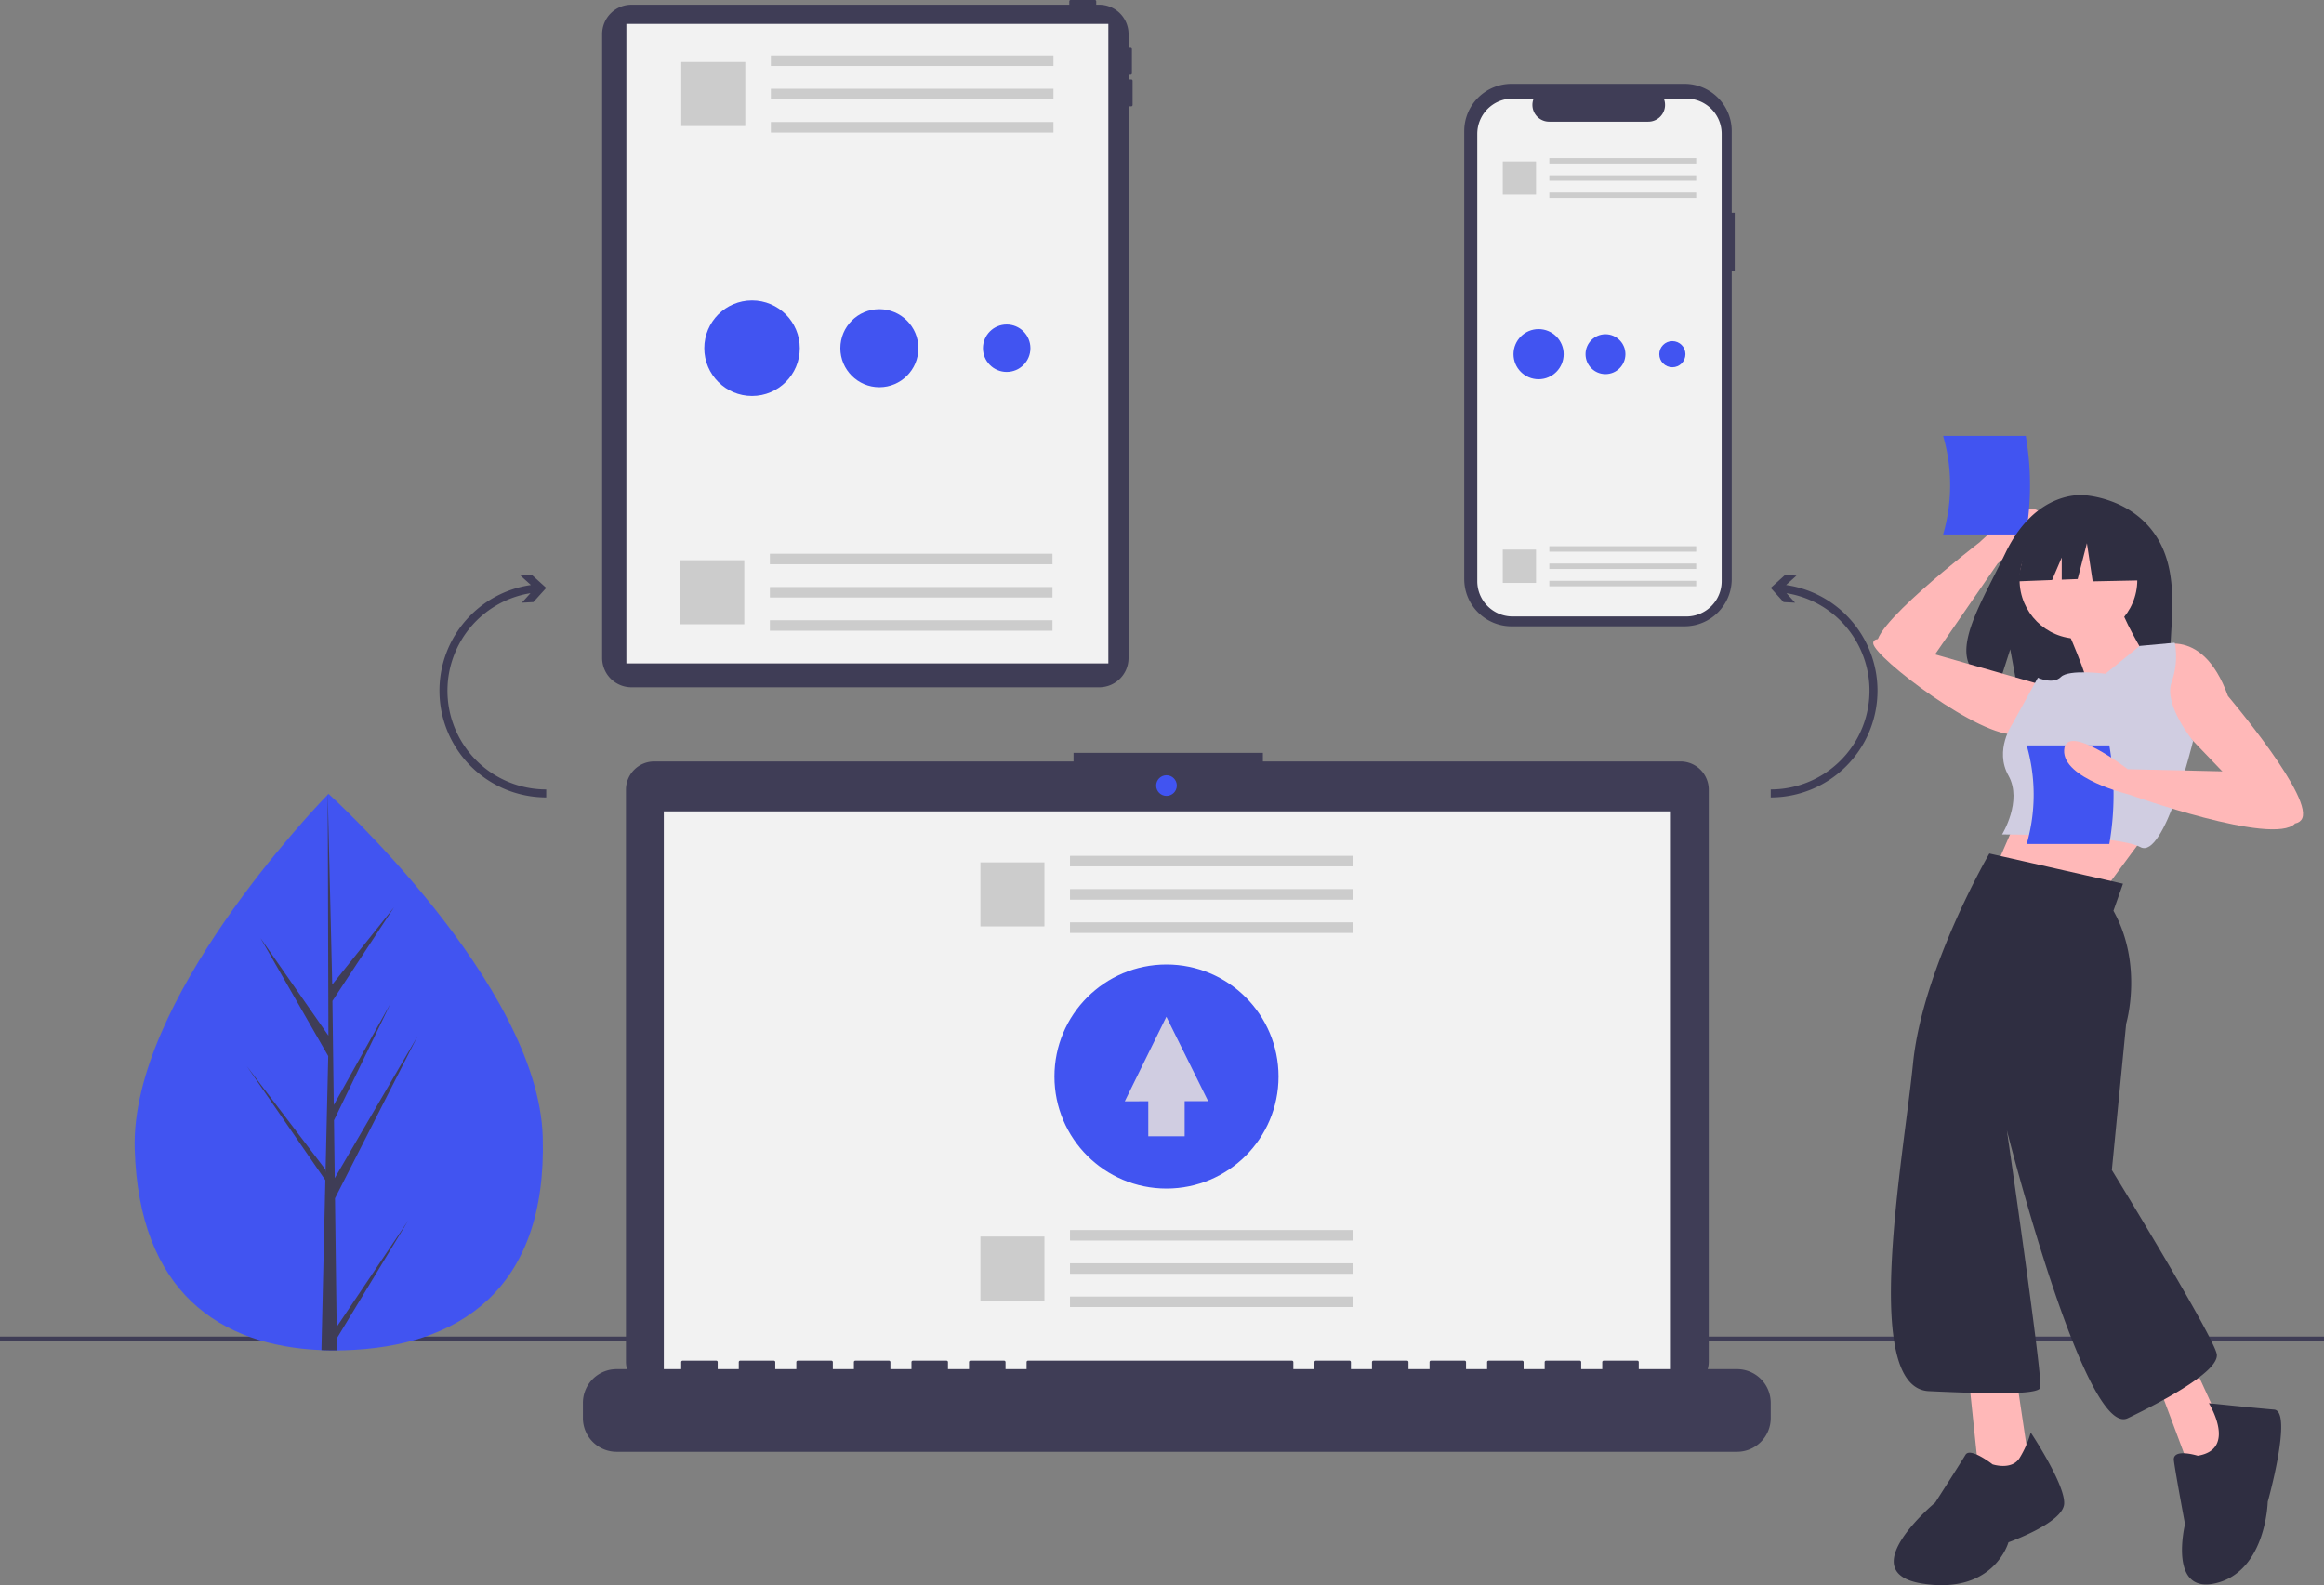 <svg xmlns="http://www.w3.org/2000/svg" width="1161.522" height="792.25" data-name="Layer 1"><rect width="100%" height="100%" fill="#808080" stroke="none"/><path fill="#3f3d56" d="M565.382 39.7h-1.345v-2.356h1.009a.673.673 0 0 0 .673-.673V24.56a.673.673 0 0 0-.673-.673h-1.01v-6.879a14.653 14.653 0 0 0-14.653-14.653h-1.495V.673a.673.673 0 0 0-.673-.673h-12.112a.673.673 0 0 0-.673.673v1.682H315.598a14.653 14.653 0 0 0-14.653 14.653v311.838a14.653 14.653 0 0 0 14.653 14.654h233.785a14.653 14.653 0 0 0 14.654-14.654V53.156h1.345a.673.673 0 0 0 .673-.672V40.372a.673.673 0 0 0-.673-.673Z"/><path fill="#f2f2f2" d="M313.055 11.94h240.89v319.62h-240.89z"/><path fill="#3f3d56" d="M0 668h1161.522v2H0z"/><path fill="#4154f1" d="M271.252 568.247c2.243 76.794-42.627 104.937-98.938 106.582q-1.962.057-3.906.07-3.918.03-7.759-.13c-50.927-2.115-91.239-29.148-93.325-100.566-2.158-73.909 89.578-169.939 96.461-177.042.006 0 .006 0 .012-.007l.396-.406s104.817 94.712 107.06 171.5Z"/><path fill="#3f3d56" d="m168.26 663.19 35.77-53.194-35.697 58.917.075 5.986q-3.918.03-7.759-.13l1.775-76.943-.049-.593.065-.115.17-7.27-39.173-56.875 39.127 51.433.139 1.537 1.34-58.133-33.835-58.966 33.931 48.753-.354-120.436v-.4l.012.393 2.246 94.92 30.837-38.556-30.736 46.734.673 51.998 28.376-50.748-28.271 58.393.374 28.914 41.266-70.693-41.14 80.78ZM867 106.332h-1.49V65.525a23.618 23.618 0 0 0-23.618-23.619h-86.456a23.618 23.618 0 0 0-23.619 23.619v223.873a23.618 23.618 0 0 0 23.619 23.619h86.456a23.618 23.618 0 0 0 23.618-23.619V135.38H867Z"/><path fill="#f2f2f2" d="M860.48 66.913V290.46a17.639 17.639 0 0 1-17.635 17.642h-86.873a17.638 17.638 0 0 1-17.636-17.642V66.913a17.637 17.637 0 0 1 17.636-17.635h10.54a8.379 8.379 0 0 0 7.759 11.541h49.53a8.379 8.379 0 0 0 7.76-11.541h11.284a17.637 17.637 0 0 1 17.636 17.635Z"/><path fill="#ccc" d="M774.348 79h73.396v2.727h-73.396zM774.348 87.636h73.396v2.727h-73.396zM774.348 96.273h73.396V99h-73.396zM751.073 80.686h16.629v16.629h-16.629zM774.348 273h73.396v2.727h-73.396zM774.348 281.636h73.396v2.727h-73.396zM774.348 290.273h73.396V293h-73.396zM751.073 274.685h16.629v16.629h-16.629z"/><path fill="#3f3d56" d="M839.908 380.568H631.186v-4.302h-94.642v4.302H326.962a14.118 14.118 0 0 0-14.118 14.118V680.49a14.118 14.118 0 0 0 14.118 14.119h512.946a14.118 14.118 0 0 0 14.118-14.119V394.686a14.118 14.118 0 0 0-14.118-14.118Z"/><path fill="#f2f2f2" d="M331.772 405.519h503.325v283.927H331.772z"/><circle cx="583.005" cy="392.613" r="5.162" fill="#4154f1"/><path fill="#3f3d56" d="M868.158 684.284h-49.12v-3.54a.702.702 0 0 0-.703-.701h-16.841a.702.702 0 0 0-.702.702v3.539h-10.526v-3.54a.702.702 0 0 0-.702-.701h-16.841a.702.702 0 0 0-.702.702v3.539h-10.526v-3.54a.702.702 0 0 0-.702-.701h-16.841a.702.702 0 0 0-.702.702v3.539h-10.526v-3.54a.702.702 0 0 0-.702-.701h-16.841a.702.702 0 0 0-.702.702v3.539h-10.526v-3.54a.702.702 0 0 0-.702-.701H686.41a.702.702 0 0 0-.702.702v3.539h-10.526v-3.54a.702.702 0 0 0-.702-.701H657.64a.702.702 0 0 0-.702.702v3.539H646.41v-3.54a.702.702 0 0 0-.702-.701H513.783a.702.702 0 0 0-.701.702v3.539h-10.526v-3.54a.702.702 0 0 0-.702-.701h-16.842a.702.702 0 0 0-.701.702v3.539h-10.526v-3.54a.702.702 0 0 0-.702-.701h-16.842a.702.702 0 0 0-.701.702v3.539h-10.526v-3.54a.702.702 0 0 0-.702-.701H427.47a.702.702 0 0 0-.701.702v3.539h-10.526v-3.54a.702.702 0 0 0-.702-.701h-16.842a.702.702 0 0 0-.701.702v3.539h-10.526v-3.54a.702.702 0 0 0-.702-.701h-16.842a.702.702 0 0 0-.701.702v3.539H358.7v-3.54a.702.702 0 0 0-.702-.701h-16.842a.702.702 0 0 0-.701.702v3.539h-32.28a16.842 16.842 0 0 0-16.842 16.842v7.615a16.842 16.842 0 0 0 16.842 16.841h559.982A16.842 16.842 0 0 0 885 708.741v-7.615a16.842 16.842 0 0 0-16.842-16.842Z"/><path fill="#e6e6e6" d="M534.788 427.757h141.24v5.248h-141.24zM534.788 444.376h141.24v5.248h-141.24zM534.788 460.995h141.24v5.248h-141.24z"/><path fill="#ccc" d="M534.788 427.757h141.24v5.248h-141.24zM534.788 444.376h141.24v5.248h-141.24zM534.788 460.995h141.24v5.248h-141.24zM490 431h32v32h-32zM534.788 614.756h141.24v5.248h-141.24zM534.788 631.376h141.24v5.248h-141.24zM534.788 647.995h141.24v5.248h-141.24zM490 618h32v32h-32z"/><path fill="#3f3d56" d="M924.272 309.047a53.197 53.197 0 0 0-31.605-16.678l5.198-4.696-5.75-.29-7.115 6.43 6.43 7.115 5.75.29-4.308-4.764A49.359 49.359 0 0 1 885 394.541v4a53.364 53.364 0 0 0 39.272-89.494ZM233.728 309.047a53.197 53.197 0 0 1 31.605-16.678l-5.198-4.696 5.75-.29 7.115 6.43-6.43 7.115-5.75.29 4.308-4.764A49.359 49.359 0 0 0 273 394.541v4a53.364 53.364 0 0 1-39.272-89.494Z"/><path fill="#ccc" d="M385.274 27.756h141.24v5.248h-141.24zM385.274 44.376h141.24v5.248h-141.24zM385.274 60.995h141.24v5.248h-141.24zM340.486 31h32v32h-32zM384.788 276.757h141.24v5.248h-141.24zM384.788 293.376h141.24v5.248h-141.24zM384.788 309.995h141.24v5.248h-141.24zM340 280h32v32h-32z"/><path fill="#ffb8b8" d="m966.532 327.922 31.894-46.306s27.773-22.27 19.813-26.605-28.8 15.992-28.8 15.992-60.125 46.094-50.21 52.527 27.303 4.392 27.303 4.392Z"/><path fill="#4154f1" d="M971.167 267.112h41.304a144.462 144.462 0 0 0 0-49.247h-41.304a88.611 88.611 0 0 1 0 49.247Z"/><path fill="#2f2e41" d="M1078.552 269.46c-12.412-20.972-36.969-21.95-36.969-21.95s-23.929-3.06-39.28 28.883c-14.307 29.772-34.053 58.518-3.178 65.488l5.577-17.358 3.454 18.65a120.807 120.807 0 0 0 13.21.226c33.065-1.068 64.554.312 63.54-11.553-1.348-15.773 5.59-42.205-6.354-62.385Z"/><path fill="#ffb8b8" d="m1012.557 398.741-15.9 36.57 55.65 8.746s26.236-35.776 28.62-38.16Z"/><circle cx="1038.792" cy="289.825" r="29.415" fill="#ffb8b8"/><path fill="#ffb8b8" d="M1031.637 311.29s13.515 30.21 11.925 33.39 28.62-16.695 28.62-16.695-12.72-21.465-11.925-24.645ZM1076.157 324.01s23.85-13.515 37.366 23.85c0 0 44.52 52.471 36.57 62.011s-38.16-23.055-38.16-23.055l-19.08-19.875s-27.03-7.155-24.646-22.26 7.95-20.67 7.95-20.67ZM1020.507 342.295l-55.65-15.9s-29.416-11.925-28.621-4.77 54.06 47.7 71.55 45.316 12.72-24.646 12.72-24.646Z"/><path fill="#d0cde1" d="M1052.307 336.73s-18.285-2.385-22.26 1.59-11.528.398-11.528.398l-12.72 23.055s-9.142 13.118-1.987 25.838-3.18 29.415-3.18 29.415 57.24 0 69.165 6.36 26.298-53.068 26.298-53.068-14.77-18.085-10.795-29.215 1.59-19.875 1.59-19.875l-17.49 1.59Z"/><path fill="#ffb8b8" d="m983.936 688.124 6.361 61.216 24.645-12.72-7.95-53.266-23.056 4.77zM1076.952 687.329l20.696 55.341 19.875-14.31-24.67-53.751-15.901 12.72z"/><path fill="#2f2e41" d="M1014.942 715.95a49.65 49.65 0 0 1-5.565 12.72c-3.975 6.36-13.515 3.18-13.515 3.18s-11.13-8.745-13.516-4.77-15.105 23.85-15.105 23.85-42.135 34.98-6.36 40.545 42.93-20.67 42.93-20.67 27.031-9.54 27.826-19.08-16.695-35.775-16.695-35.775ZM1098.418 727.54s-12.72-3.975-11.925 2.385 5.565 31.8 5.565 31.8-8.745 35.775 15.9 29.415 25.44-40.545 25.44-40.545 12.72-45.316 3.18-46.11-32.595-3.18-32.595-3.18 14.31 23.055-5.565 26.235ZM1073.065 267.439l-24.261-12.708-33.503 5.199-6.932 30.615 17.255-.664 4.82-11.247v11.062l7.962-.307 4.621-17.906 2.889 19.062 28.304-.578-1.155-22.528zM1061.052 441.672l-66.78-15.106s-33.39 57.241-38.16 104.942-26.236 162.181 7.95 163.771 54.06 1.59 55.65-1.59-16.695-128.791-16.695-128.791 38.955 154.232 60.42 143.897 45.316-23.85 44.52-31.8-52.47-92.222-52.47-92.222l7.155-73.14s8.745-29.416-6.36-56.446Z"/><path fill="#4154f1" d="M1012.923 421.797h41.304a144.462 144.462 0 0 0 0-49.247h-41.304a88.612 88.612 0 0 1 0 49.247Z"/><path fill="#ffb8b8" d="m1133.398 386.02-69.96-1.59s-31.006-23.85-31.801-9.54 32.595 22.261 32.595 22.261 71.783 25.758 82.797 14.47Z"/><circle cx="375.864" cy="174.031" r="23.864" fill="#4154f1"/><circle cx="439.5" cy="174.031" r="19.5" fill="#4154f1"/><circle cx="503.136" cy="174.031" r="11.864" fill="#4154f1"/><circle cx="768.978" cy="177.02" r="12.536" fill="#4154f1"/><circle cx="802.409" cy="177.02" r="9.967" fill="#4154f1"/><circle cx="835.839" cy="177.02" r="6.536" fill="#4154f1"/><circle cx="583" cy="538.032" r="56" fill="#4154f1"/><path fill="#d0cde1" d="m603.834 550.347-20.888-42.188-20.78 42.242 11.742-.015v17.518h18.175v-17.542l11.751-.015z"/></svg>